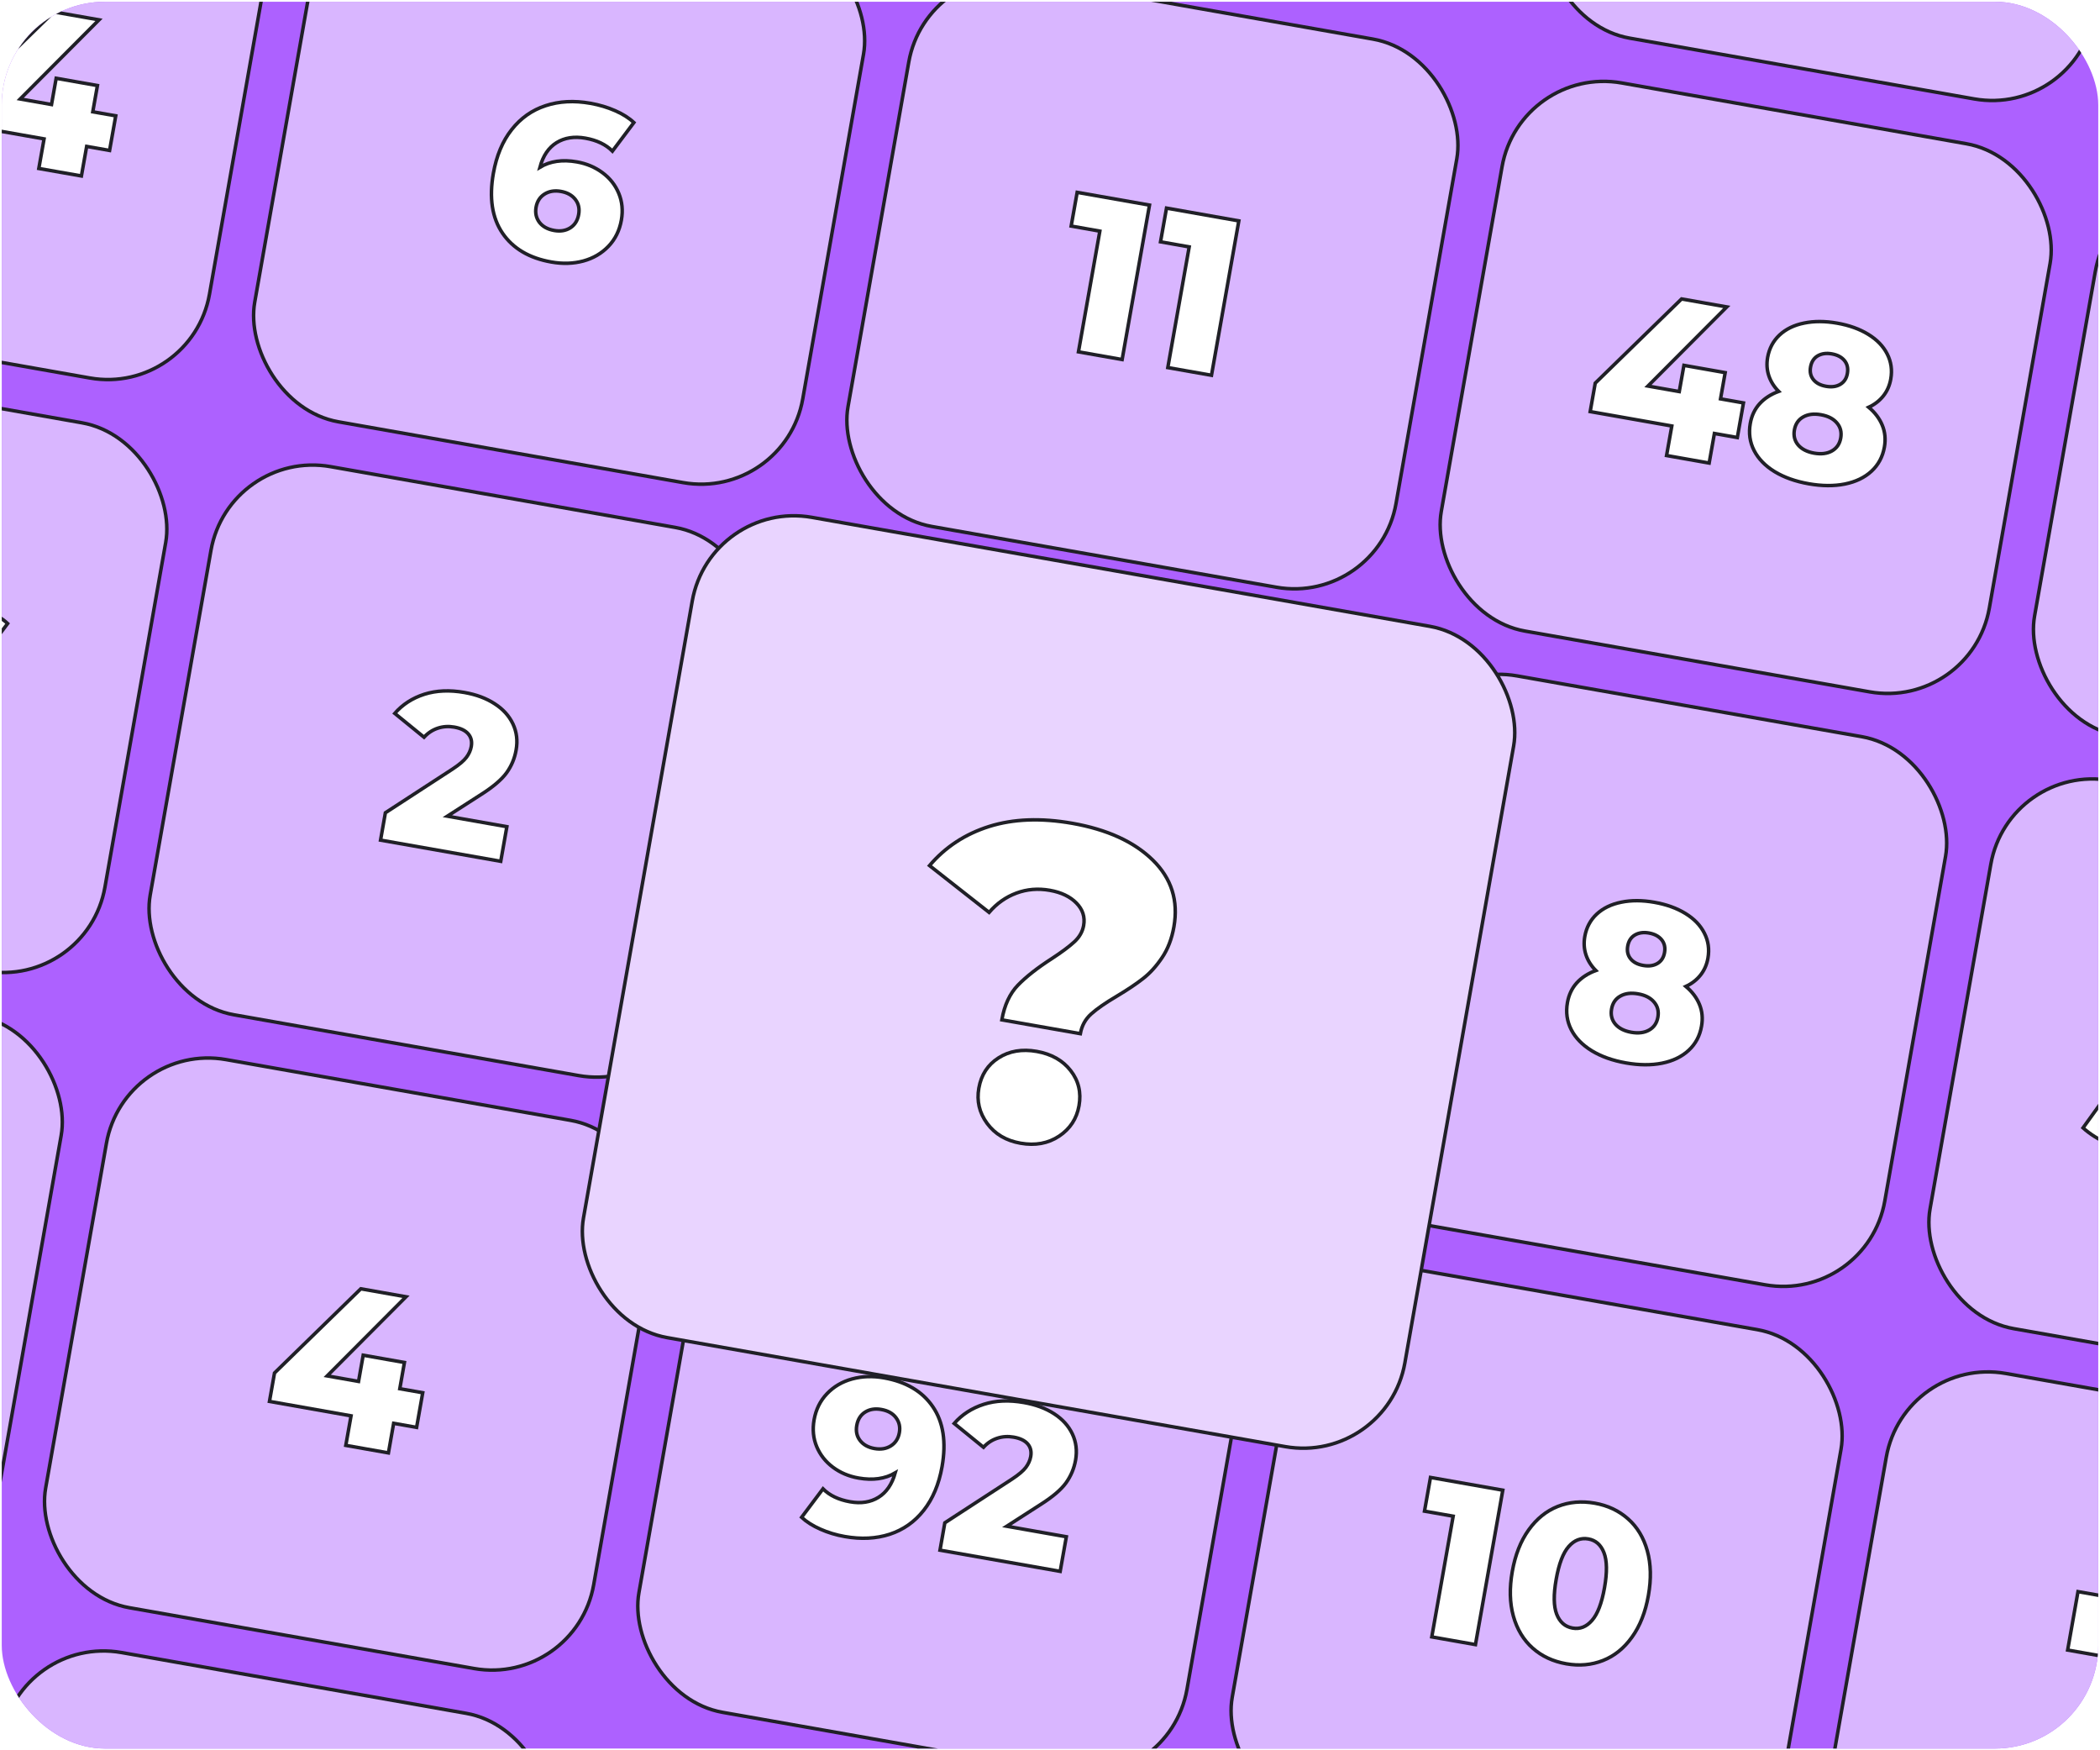 <svg width="600" height="500" viewBox="0 0 600 500" fill="none" xmlns="http://www.w3.org/2000/svg" xmlns:xlink="http://www.w3.org/1999/xlink">
	<desc>
			Created with Pixso.
	</desc>
	<defs>
		<filter id="filter_13_1812_dd" x="83.439" y="64.86" width="431.926" height="431.452" filterUnits="userSpaceOnUse" color-interpolation-filters="sRGB">
			<feFlood flood-opacity="0" result="BackgroundImageFix"/>
			<feColorMatrix in="SourceAlpha" type="matrix" values="0 0 0 0 0 0 0 0 0 0 0 0 0 0 0 0 0 0 127 0" result="hardAlpha"/>
			<feMorphology radius="-17.903" in="" result="BackgroundImageFix"/>
			<feOffset dx="0" dy="29.839"/>
			<feGaussianBlur stdDeviation="33.32"/>
			<feComposite in2="hardAlpha" operator="out" k2="-1" k3="1"/>
			<feColorMatrix type="matrix" values="0 0 0 0 0 0 0 0 0 0 0 0 0 0 0 0 0 0 0.3 0"/>
			<feBlend mode="normal" in2="BackgroundImageFix" result="effect_dropShadow_1"/>
			<feBlend mode="normal" in="SourceGraphic" in2="effect_dropShadow_1" result="shape"/>
		</filter>
		<clipPath id="clip13_1496">
			<rect id="Обложка карточки" rx="29.5" width="599" height="499" transform="translate(0.5 0.5)" fill="white" fill-opacity="0"/>
		</clipPath>
	</defs>
	<rect id="Обложка карточки" rx="29.5" width="599" height="499" transform="translate(0.5 0.5)" fill="#AD61FF" fill-opacity="1"/>
	<g clip-path="url(#clip13_1496)">
		<rect id="Frame 2043683072" rx="29.5" width="159" height="159" transform="translate(-44.378 -240.479) rotate(10)" fill="#D9B6FF" fill-opacity="1"/>
		<path id="44" d="M10.51 -135.34L17.06 -134.18L18.81 -144.08L12.26 -145.23L13.58 -152.72L1.8 -154.8L0.47 -147.31L-8.48 -148.89L14.04 -171.49L1.13 -173.77L-23.54 -149.72L-24.98 -141.59L-1.67 -137.48L-3.16 -129.04L9.01 -126.89L10.51 -135.34ZM54.62 -127.56L61.18 -126.4L62.93 -136.3L56.38 -137.45L57.7 -144.94L45.92 -147.02L44.59 -139.53L35.63 -141.11L58.16 -163.71L45.25 -165.99L20.58 -141.94L19.14 -133.82L42.45 -129.7L40.96 -121.26L53.13 -119.11L54.62 -127.56Z" fill="#FFFFFF" fill-opacity="1" fill-rule="evenodd"/>
		<path id="44" d="M17.06 -134.18L10.51 -135.34L9.01 -126.89L-3.16 -129.04L-1.67 -137.48L-24.98 -141.59L-23.54 -149.72L1.13 -173.77L14.04 -171.49L-8.48 -148.89L0.47 -147.31L1.8 -154.8L13.58 -152.72L12.26 -145.23L18.81 -144.08L17.06 -134.18ZM61.18 -126.4L54.62 -127.56L53.13 -119.11L40.96 -121.26L42.45 -129.7L19.14 -133.82L20.58 -141.94L45.25 -165.99L58.16 -163.71L35.63 -141.11L44.59 -139.53L45.92 -147.02L57.7 -144.94L56.38 -137.45L62.93 -136.3L61.18 -126.4Z" stroke="#202027" stroke-opacity="1" stroke-width="1"/>
		<rect id="Frame 2043683072" rx="29.5" width="159" height="159" transform="translate(-44.378 -240.479) rotate(10)" stroke="#202027" stroke-opacity="1" stroke-width="1"/>
		<rect id="Frame 2043683060" rx="29.5" width="159" height="159" transform="translate(125.131 -210.59) rotate(10)" fill="#D9B6FF" fill-opacity="1"/>
		<path id="6" d="M200.83 -120.85Q198.1 -122.54 194.69 -123.14Q189.12 -124.12 185.03 -122.11Q184.57 -121.88 184.13 -121.62Q185.32 -125.98 188.17 -128.15Q188.51 -128.41 188.88 -128.64Q189.42 -128.97 189.99 -129.23Q193.07 -130.63 197.11 -129.92Q202.03 -129.05 204.85 -126.22L210.97 -134.37Q208.85 -136.36 205.59 -137.78Q202.34 -139.21 198.55 -139.88Q191.55 -141.11 185.76 -139.2Q183.43 -138.44 181.4 -137.18Q178.39 -135.31 176.05 -132.36Q172.17 -127.43 170.83 -119.87Q169.05 -109.82 173.06 -103.37Q173.25 -103.06 173.45 -102.77Q174.37 -101.42 175.5 -100.28Q179.89 -95.86 187.4 -94.53Q192.26 -93.68 196.53 -94.83Q199.47 -95.63 201.76 -97.32Q202.79 -98.08 203.69 -99.02Q204.51 -99.86 205.15 -100.82Q206.83 -103.3 207.41 -106.54Q207.94 -109.57 207.27 -112.3Q207.03 -113.26 206.65 -114.18Q206.04 -115.64 205.14 -116.9Q203.86 -118.69 201.99 -120.06Q201.43 -120.48 200.83 -120.85ZM192.01 -103.88Q190.34 -103.17 188.22 -103.54Q185.71 -103.98 184.33 -105.47Q184.14 -105.66 183.98 -105.88Q183.46 -106.57 183.19 -107.36Q182.76 -108.65 183.03 -110.19Q183.31 -111.79 184.22 -112.87Q184.73 -113.49 185.44 -113.93Q185.85 -114.19 186.29 -114.38Q187.98 -115.09 190.13 -114.71Q192.41 -114.31 193.76 -112.97Q194.01 -112.72 194.23 -112.43Q194.7 -111.83 194.97 -111.15Q195.49 -109.79 195.2 -108.1Q194.88 -106.3 193.84 -105.16Q193.38 -104.66 192.79 -104.29Q192.41 -104.05 192.01 -103.88Z" fill="#FFFFFF" fill-opacity="1" fill-rule="evenodd"/>
		<path id="6" d="M194.69 -123.14Q198.84 -122.41 201.99 -120.06Q205.17 -117.72 206.65 -114.18Q208.13 -110.63 207.41 -106.54Q206.61 -102.06 203.69 -99.02Q200.79 -95.99 196.53 -94.83Q192.26 -93.68 187.4 -94.53Q177.95 -96.2 173.45 -102.77Q168.96 -109.35 170.83 -119.87Q172.17 -127.43 176.05 -132.36Q179.96 -137.3 185.76 -139.2Q191.55 -141.11 198.55 -139.88Q202.34 -139.21 205.59 -137.78Q208.85 -136.36 210.97 -134.37L204.85 -126.22Q202.03 -129.05 197.11 -129.92Q192.32 -130.76 188.88 -128.64Q185.46 -126.51 184.13 -121.62Q188.5 -124.23 194.69 -123.14ZM188.22 -103.54Q190.86 -103.08 192.79 -104.29Q194.74 -105.52 195.2 -108.1Q195.64 -110.63 194.23 -112.43Q192.84 -114.23 190.13 -114.71Q187.42 -115.19 185.44 -113.93Q183.47 -112.69 183.03 -110.19Q182.59 -107.72 183.98 -105.88Q185.38 -104.04 188.22 -103.54Z" stroke="#202027" stroke-opacity="1" stroke-width="1"/>
		<rect id="Frame 2043683060" rx="29.5" width="159" height="159" transform="translate(125.131 -210.59) rotate(10)" stroke="#202027" stroke-opacity="1" stroke-width="1"/>
		<rect id="Frame 2043683061" rx="29.5" width="159" height="159" transform="translate(294.64 -180.7) rotate(10)" fill="#D9B6FF" fill-opacity="1"/>
		<path id="11" d="M350.48 -66.68L358.29 -110.79L337.63 -114.44L335.92 -104.8L344.11 -103.36L338 -68.88L350.48 -66.68ZM376.01 -62.18L383.82 -106.29L363.15 -109.93L361.45 -100.3L369.63 -98.86L363.53 -64.38L376.01 -62.18Z" fill="#FFFFFF" fill-opacity="1" fill-rule="evenodd"/>
		<path id="11" d="M358.29 -110.79L350.48 -66.68L338 -68.88L344.11 -103.36L335.92 -104.8L337.63 -114.44L358.29 -110.79ZM383.82 -106.29L376.01 -62.18L363.53 -64.38L369.63 -98.86L361.45 -100.3L363.15 -109.93L383.82 -106.29Z" stroke="#202027" stroke-opacity="1" stroke-width="1"/>
		<rect id="Frame 2043683061" rx="29.5" width="159" height="159" transform="translate(294.64 -180.7) rotate(10)" stroke="#202027" stroke-opacity="1" stroke-width="1"/>
		<rect id="Frame 2043683123" rx="29.5" width="159" height="159" transform="translate(464.148 -150.812) rotate(10)" fill="#D9B6FF" fill-opacity="1"/>
		<path id="48" d="M567.67 -47.88Q566.49 -50.76 563.79 -53.04Q565.89 -54.02 567.37 -55.59Q567.68 -55.92 567.96 -56.27Q568.33 -56.74 568.64 -57.23Q569.71 -58.95 570.09 -61.1Q570.51 -63.47 570.02 -65.64Q569.72 -66.99 569.07 -68.26Q569.05 -68.3 569.03 -68.35Q567.34 -71.62 563.67 -73.86Q559.95 -76.15 554.78 -77.07Q549.61 -77.98 545.33 -77.1Q541.11 -76.25 538.39 -73.76Q538.35 -73.72 538.31 -73.69Q537.29 -72.73 536.55 -71.59Q535.34 -69.7 534.91 -67.31Q534.53 -65.16 534.94 -63.17Q535.06 -62.6 535.25 -62.04Q535.39 -61.61 535.57 -61.2Q536.42 -59.22 538.06 -57.58Q534.73 -56.36 532.63 -54.06Q532.17 -53.56 531.78 -53Q530.41 -51.03 529.95 -48.43Q529.48 -45.8 530.04 -43.41Q530.36 -42 531.04 -40.68Q532.88 -37.12 536.92 -34.65Q540.97 -32.19 546.65 -31.19Q552.33 -30.19 556.97 -31.11Q561.63 -32.05 564.57 -34.77Q565.68 -35.8 566.48 -37.03Q567.8 -39.07 568.26 -41.67Q568.72 -44.23 568.12 -46.52Q567.94 -47.22 567.67 -47.88ZM519.69 -45.55L526.25 -44.4L528 -54.29L521.45 -55.45L522.77 -62.94L510.99 -65.02L509.66 -57.53L500.7 -59.11L523.23 -81.71L510.32 -83.99L485.65 -59.94L484.21 -51.81L507.52 -47.7L506.03 -39.25L518.2 -37.11L519.69 -45.55ZM549.61 -67.94Q551.16 -68.66 553.22 -68.3Q555.49 -67.9 556.71 -66.55Q556.78 -66.47 556.85 -66.39Q557.22 -65.95 557.44 -65.44Q557.97 -64.25 557.69 -62.7Q557.44 -61.28 556.62 -60.37Q556.21 -59.91 555.65 -59.59Q555.56 -59.53 555.46 -59.48Q553.85 -58.63 551.58 -59.03Q549.3 -59.44 548.11 -60.8Q548.04 -60.87 547.99 -60.94Q547.61 -61.4 547.39 -61.93Q546.91 -63.09 547.17 -64.56Q547.44 -66.11 548.35 -67.05Q548.73 -67.44 549.22 -67.73Q549.41 -67.84 549.61 -67.94ZM553.28 -40.57Q551.23 -39.41 548.2 -39.94Q545.17 -40.48 543.63 -42.27Q543.03 -42.99 542.74 -43.81Q542.29 -45.07 542.56 -46.59Q542.83 -48.14 543.71 -49.18Q544.26 -49.83 545.05 -50.27Q545.06 -50.27 545.06 -50.28Q547.12 -51.44 550.15 -50.91Q553.17 -50.38 554.69 -48.57L554.7 -48.57Q555.3 -47.87 555.6 -47.05Q556.06 -45.79 555.79 -44.25Q555.52 -42.76 554.68 -41.74Q554.11 -41.04 553.28 -40.57Z" fill="#FFFFFF" fill-opacity="1" fill-rule="evenodd"/>
		<path id="48" d="M526.25 -44.4L519.69 -45.55L518.2 -37.11L506.03 -39.25L507.52 -47.7L484.21 -51.81L485.65 -59.94L510.32 -83.99L523.23 -81.71L500.7 -59.11L509.66 -57.53L510.99 -65.02L522.77 -62.94L521.45 -55.45L528 -54.29L526.25 -44.4ZM563.79 -53.04Q566.49 -50.76 567.67 -47.88Q568.86 -45.01 568.26 -41.67Q567.53 -37.5 564.57 -34.77Q561.63 -32.05 556.97 -31.11Q552.33 -30.19 546.65 -31.19Q540.97 -32.19 536.92 -34.65Q532.88 -37.12 531.04 -40.68Q529.21 -44.26 529.95 -48.43Q530.54 -51.77 532.63 -54.06Q534.73 -56.36 538.06 -57.58Q536.08 -59.56 535.25 -62.04Q534.42 -64.54 534.91 -67.31Q535.59 -71.15 538.31 -73.69Q541.05 -76.23 545.33 -77.1Q549.61 -77.98 554.78 -77.07Q559.95 -76.15 563.67 -73.86Q567.39 -71.59 569.07 -68.26Q570.77 -64.95 570.09 -61.1Q569.6 -58.33 567.96 -56.27Q566.33 -54.23 563.79 -53.04ZM553.22 -68.3Q550.9 -68.71 549.22 -67.73Q547.56 -66.76 547.17 -64.56Q546.79 -62.42 547.99 -60.94Q549.18 -59.46 551.58 -59.03Q553.98 -58.61 555.65 -59.59Q557.31 -60.56 557.69 -62.7Q558.08 -64.9 556.85 -66.39Q555.62 -67.87 553.22 -68.3ZM548.2 -39.94Q551.23 -39.41 553.28 -40.57Q555.34 -41.74 555.79 -44.25Q556.24 -46.77 554.7 -48.57Q553.18 -50.38 550.15 -50.91Q547.11 -51.45 545.05 -50.27Q543 -49.11 542.56 -46.59Q542.11 -44.08 543.63 -42.27Q545.17 -40.48 548.2 -39.94Z" stroke="#202027" stroke-opacity="1" stroke-width="1"/>
		<rect id="Frame 2043683123" rx="29.5" width="159" height="159" transform="translate(464.148 -150.812) rotate(10)" stroke="#202027" stroke-opacity="1" stroke-width="1"/>
		<rect id="Frame 2043683063" rx="29.5" width="159" height="159" transform="translate(633.657 -120.923) rotate(10)" fill="#D9B6FF" fill-opacity="1"/>
		<path id="48" d="M737.18 -18Q736 -20.87 733.3 -23.15Q735.4 -24.14 736.88 -25.7Q737.19 -26.03 737.47 -26.38Q737.84 -26.85 738.15 -27.34Q739.22 -29.07 739.6 -31.21Q740.02 -33.58 739.53 -35.75Q739.23 -37.1 738.58 -38.37Q738.56 -38.42 738.54 -38.46Q736.85 -41.73 733.18 -43.98Q729.46 -46.27 724.29 -47.18Q719.12 -48.09 714.83 -47.21Q710.62 -46.36 707.9 -43.87Q707.86 -43.83 707.82 -43.8Q706.8 -42.84 706.06 -41.7Q704.85 -39.82 704.42 -37.42Q704.04 -35.27 704.45 -33.28Q704.57 -32.71 704.76 -32.15Q704.9 -31.73 705.08 -31.31Q705.93 -29.33 707.57 -27.69Q704.24 -26.47 702.14 -24.17Q701.68 -23.67 701.29 -23.11Q699.92 -21.14 699.46 -18.54Q698.99 -15.91 699.55 -13.52Q699.87 -12.12 700.55 -10.79Q702.39 -7.23 706.43 -4.76Q710.48 -2.3 716.16 -1.3Q721.84 -0.3 726.48 -1.22Q731.13 -2.16 734.08 -4.88Q735.19 -5.91 735.99 -7.14Q737.31 -9.18 737.77 -11.78Q738.23 -14.35 737.63 -16.64Q737.45 -17.33 737.18 -18ZM689.2 -15.67L695.76 -14.51L697.51 -24.4L690.96 -25.56L692.28 -33.05L680.5 -35.13L679.17 -27.64L670.21 -29.22L692.74 -51.82L679.83 -54.1L655.16 -30.05L653.72 -21.92L677.03 -17.81L675.54 -9.37L687.71 -7.22L689.2 -15.67ZM719.12 -38.05Q720.67 -38.77 722.73 -38.41Q725 -38.01 726.22 -36.66Q726.29 -36.58 726.36 -36.5Q726.73 -36.06 726.95 -35.55Q727.48 -34.36 727.2 -32.81Q726.95 -31.39 726.13 -30.48Q725.71 -30.02 725.16 -29.7Q725.06 -29.64 724.97 -29.59Q723.36 -28.75 721.09 -29.15Q718.81 -29.55 717.61 -30.91Q717.55 -30.98 717.49 -31.05Q717.12 -31.51 716.9 -32.04Q716.42 -33.2 716.68 -34.67Q716.95 -36.22 717.86 -37.16Q718.24 -37.56 718.73 -37.84Q718.92 -37.95 719.12 -38.05ZM722.79 -10.68Q720.74 -9.52 717.71 -10.05Q714.68 -10.59 713.14 -12.38Q712.54 -13.1 712.24 -13.92Q711.8 -15.18 712.06 -16.7Q712.34 -18.25 713.22 -19.29Q713.77 -19.94 714.56 -20.38Q714.56 -20.39 714.57 -20.39Q716.63 -21.55 719.65 -21.02Q722.68 -20.49 724.2 -18.68L724.21 -18.68Q724.81 -17.98 725.11 -17.17Q725.57 -15.9 725.3 -14.36Q725.03 -12.87 724.19 -11.85Q723.62 -11.15 722.79 -10.68Z" fill="#FFFFFF" fill-opacity="1" fill-rule="evenodd"/>
		<path id="48" d="M695.76 -14.51L689.2 -15.67L687.71 -7.22L675.54 -9.37L677.03 -17.81L653.72 -21.92L655.16 -30.05L679.83 -54.1L692.74 -51.82L670.21 -29.22L679.17 -27.64L680.5 -35.13L692.28 -33.05L690.96 -25.56L697.51 -24.4L695.76 -14.51ZM733.3 -23.15Q736 -20.87 737.18 -18Q738.36 -15.12 737.77 -11.78Q737.03 -7.61 734.08 -4.88Q731.13 -2.16 726.48 -1.22Q721.84 -0.3 716.16 -1.3Q710.48 -2.3 706.43 -4.76Q702.39 -7.23 700.55 -10.79Q698.72 -14.37 699.46 -18.54Q700.05 -21.88 702.14 -24.17Q704.24 -26.47 707.57 -27.69Q705.59 -29.67 704.76 -32.15Q703.93 -34.65 704.42 -37.42Q705.1 -41.26 707.82 -43.8Q710.56 -46.35 714.83 -47.21Q719.12 -48.09 724.29 -47.18Q729.46 -46.27 733.18 -43.98Q736.9 -41.7 738.58 -38.37Q740.28 -35.06 739.6 -31.21Q739.11 -28.44 737.47 -26.38Q735.84 -24.34 733.3 -23.15ZM722.73 -38.41Q720.41 -38.82 718.73 -37.84Q717.07 -36.87 716.68 -34.67Q716.3 -32.53 717.49 -31.05Q718.69 -29.57 721.09 -29.15Q723.49 -28.72 725.16 -29.7Q726.82 -30.67 727.2 -32.81Q727.59 -35.01 726.36 -36.5Q725.13 -37.98 722.73 -38.41ZM717.71 -10.05Q720.74 -9.52 722.79 -10.68Q724.85 -11.85 725.3 -14.36Q725.74 -16.89 724.21 -18.68Q722.69 -20.49 719.65 -21.02Q716.62 -21.56 714.56 -20.38Q712.51 -19.22 712.06 -16.7Q711.62 -14.19 713.14 -12.38Q714.68 -10.59 717.71 -10.05Z" stroke="#202027" stroke-opacity="1" stroke-width="1"/>
		<rect id="Frame 2043683063" rx="29.5" width="159" height="159" transform="translate(633.657 -120.923) rotate(10)" stroke="#202027" stroke-opacity="1" stroke-width="1"/>
		<rect id="Frame 2043683124" rx="29.5" width="159" height="159" transform="translate(-74.246 -71.092) rotate(10)" fill="#D9B6FF" fill-opacity="1"/>
		<path id="44" d="M-19.36 34.05L-12.81 35.2L-11.05 25.31L-17.61 24.16L-16.28 16.66L-28.07 14.58L-29.4 22.08L-38.35 20.5L-15.83 -2.11L-28.74 -4.38L-53.41 19.67L-54.85 27.79L-31.53 31.9L-33.03 40.35L-20.86 42.5L-19.36 34.05ZM24.76 41.83L31.31 42.98L33.07 33.09L26.51 31.94L27.84 24.44L16.05 22.36L14.72 29.86L5.77 28.28L28.29 5.67L15.38 3.4L-9.29 27.45L-10.73 35.57L12.59 39.68L11.09 48.13L23.26 50.27L24.76 41.83Z" fill="#FFFFFF" fill-opacity="1" fill-rule="evenodd"/>
		<path id="44" d="M-12.81 35.2L-19.36 34.05L-20.86 42.5L-33.03 40.35L-31.53 31.9L-54.85 27.79L-53.41 19.67L-28.74 -4.38L-15.83 -2.11L-38.35 20.5L-29.4 22.08L-28.07 14.58L-16.28 16.66L-17.61 24.16L-11.05 25.31L-12.81 35.2ZM31.31 42.98L24.76 41.83L23.26 50.27L11.09 48.13L12.59 39.68L-10.73 35.57L-9.29 27.45L15.38 3.4L28.29 5.67L5.77 28.28L14.72 29.86L16.05 22.36L27.84 24.44L26.51 31.94L33.07 33.09L31.31 42.98Z" stroke="#202027" stroke-opacity="1" stroke-width="1"/>
		<rect id="Frame 2043683124" rx="29.5" width="159" height="159" transform="translate(-74.246 -71.092) rotate(10)" stroke="#202027" stroke-opacity="1" stroke-width="1"/>
		<rect id="Frame 2043683125" rx="29.5" width="159" height="159" transform="translate(95.264 -41.203) rotate(10)" fill="#D9B6FF" fill-opacity="1"/>
		<path id="6" d="M170.97 48.54Q168.23 46.85 164.82 46.25Q159.25 45.27 155.16 47.28Q154.7 47.5 154.27 47.77Q155.45 43.4 158.3 41.24Q158.65 40.98 159.02 40.75Q159.55 40.42 160.13 40.16Q163.2 38.76 167.24 39.47Q172.16 40.34 174.98 43.17L181.11 35.01Q178.98 33.02 175.73 31.61Q172.47 30.18 168.69 29.51Q161.69 28.27 155.89 30.19Q153.56 30.95 151.53 32.21Q148.52 34.07 146.19 37.03Q142.3 41.96 140.96 49.51Q139.18 59.56 143.19 66.02Q143.38 66.32 143.58 66.62Q144.5 67.97 145.64 69.11Q150.02 73.53 157.53 74.85Q162.39 75.71 166.66 74.56Q169.6 73.76 171.89 72.07Q172.92 71.31 173.83 70.37Q174.64 69.52 175.28 68.57Q176.97 66.08 177.54 62.85Q178.08 59.82 177.4 57.08Q177.17 56.13 176.78 55.21Q176.17 53.75 175.27 52.49Q173.99 50.7 172.13 49.33Q171.56 48.91 170.97 48.54ZM162.14 65.51Q160.47 66.22 158.35 65.84Q155.85 65.4 154.46 63.92Q154.28 63.72 154.11 63.51Q153.59 62.81 153.33 62.03Q152.89 60.74 153.16 59.2Q153.45 57.6 154.35 56.51Q154.86 55.9 155.57 55.45Q155.98 55.19 156.42 55.01Q158.11 54.3 160.26 54.68Q162.54 55.08 163.89 56.42Q164.14 56.67 164.37 56.96Q164.84 57.56 165.1 58.24Q165.63 59.6 165.33 61.28Q165.01 63.08 163.97 64.23Q163.51 64.72 162.92 65.1Q162.54 65.33 162.14 65.51Z" fill="#FFFFFF" fill-opacity="1" fill-rule="evenodd"/>
		<path id="6" d="M164.82 46.25Q168.97 46.98 172.13 49.33Q175.3 51.67 176.78 55.21Q178.26 58.76 177.54 62.85Q176.75 67.33 173.83 70.37Q170.93 73.39 166.66 74.56Q162.39 75.71 157.53 74.85Q148.08 73.19 143.58 66.62Q139.1 60.04 140.96 49.51Q142.3 41.96 146.19 37.03Q150.09 32.08 155.89 30.19Q161.69 28.27 168.69 29.51Q172.47 30.18 175.73 31.61Q178.98 33.02 181.11 35.01L174.98 43.17Q172.16 40.34 167.24 39.47Q162.45 38.63 159.02 40.75Q155.59 42.88 154.27 47.77Q158.63 45.16 164.82 46.25ZM158.35 65.84Q160.99 66.31 162.92 65.1Q164.87 63.87 165.33 61.28Q165.78 58.76 164.37 56.96Q162.97 55.16 160.26 54.68Q157.55 54.2 155.57 55.45Q153.61 56.69 153.16 59.2Q152.73 61.66 154.11 63.51Q155.52 65.34 158.35 65.84Z" stroke="#202027" stroke-opacity="1" stroke-width="1"/>
		<rect id="Frame 2043683125" rx="29.5" width="159" height="159" transform="translate(95.264 -41.203) rotate(10)" stroke="#202027" stroke-opacity="1" stroke-width="1"/>
		<rect id="Frame 2043683126" rx="29.5" width="159" height="159" transform="translate(264.772 -11.314) rotate(10)" fill="#D9B6FF" fill-opacity="1"/>
		<path id="11" d="M320.61 102.71L328.43 58.59L307.76 54.95L306.05 64.58L314.24 66.03L308.13 100.51L320.61 102.71ZM346.14 107.21L353.95 63.1L333.29 59.45L331.58 69.08L339.77 70.53L333.66 105.01L346.14 107.21Z" fill="#FFFFFF" fill-opacity="1" fill-rule="evenodd"/>
		<path id="11" d="M328.43 58.59L320.61 102.71L308.13 100.51L314.24 66.03L306.05 64.58L307.76 54.95L328.43 58.59ZM353.95 63.1L346.14 107.21L333.66 105.01L339.77 70.53L331.58 69.08L333.29 59.45L353.95 63.1Z" stroke="#202027" stroke-opacity="1" stroke-width="1"/>
		<rect id="Frame 2043683126" rx="29.5" width="159" height="159" transform="translate(264.772 -11.314) rotate(10)" stroke="#202027" stroke-opacity="1" stroke-width="1"/>
		<rect id="Frame 2043683127" rx="29.5" width="159" height="159" transform="translate(434.281 18.575) rotate(10)" fill="#D9B6FF" fill-opacity="1"/>
		<path id="48" d="M537.8 121.5Q536.63 118.63 533.92 116.34Q536.03 115.36 537.51 113.79Q537.81 113.47 538.09 113.11Q538.46 112.65 538.77 112.15Q539.84 110.43 540.22 108.28Q540.64 105.91 540.16 103.75Q539.86 102.4 539.2 101.12Q539.18 101.08 539.16 101.04Q537.48 97.77 533.8 95.52Q530.08 93.23 524.91 92.32Q519.74 91.41 515.46 92.29Q511.24 93.14 508.52 95.63Q508.48 95.66 508.44 95.7Q507.42 96.65 506.69 97.79Q505.47 99.68 505.04 102.08Q504.66 104.23 505.08 106.21Q505.2 106.79 505.38 107.35Q505.52 107.77 505.7 108.19Q506.55 110.17 508.19 111.81Q504.87 113.03 502.76 115.32Q502.3 115.83 501.91 116.39Q500.54 118.36 500.08 120.96Q499.62 123.59 500.17 125.98Q500.49 127.38 501.17 128.7Q503.01 132.27 507.05 134.74Q511.11 137.2 516.78 138.2Q522.46 139.2 527.1 138.27Q531.76 137.33 534.7 134.62Q535.81 133.59 536.61 132.36Q537.94 130.32 538.4 127.72Q538.85 125.15 538.26 122.86Q538.08 122.17 537.8 121.5ZM489.83 123.83L496.38 124.99L498.13 115.1L491.58 113.94L492.91 106.45L481.12 104.37L479.79 111.86L470.84 110.28L493.36 87.68L480.45 85.4L455.78 109.45L454.34 117.58L477.66 121.69L476.16 130.13L488.33 132.28L489.83 123.83ZM519.74 101.45Q521.3 100.73 523.36 101.09Q525.62 101.49 526.84 102.84Q526.92 102.92 526.99 103Q527.35 103.44 527.57 103.94Q528.1 105.14 527.82 106.69Q527.57 108.11 526.75 109.02Q526.34 109.47 525.78 109.8Q525.69 109.85 525.59 109.91Q523.98 110.75 521.72 110.35Q519.43 109.95 518.24 108.59Q518.18 108.52 518.12 108.45Q517.74 107.99 517.52 107.46Q517.04 106.3 517.3 104.83Q517.57 103.28 518.48 102.34Q518.86 101.94 519.35 101.65Q519.54 101.54 519.74 101.45ZM523.41 128.82Q521.37 129.98 518.33 129.45Q515.3 128.91 513.76 127.12Q513.16 126.4 512.87 125.58Q512.42 124.32 512.69 122.8Q512.96 121.25 513.85 120.21Q514.4 119.56 515.18 119.12Q515.19 119.11 515.19 119.11Q517.26 117.94 520.28 118.48Q523.31 119.01 524.83 120.82L524.83 120.82Q525.43 121.52 525.73 122.33Q526.19 123.6 525.92 125.14Q525.66 126.63 524.82 127.65Q524.25 128.34 523.41 128.82Z" fill="#FFFFFF" fill-opacity="1" fill-rule="evenodd"/>
		<path id="48" d="M496.38 124.99L489.83 123.83L488.33 132.28L476.16 130.13L477.66 121.69L454.34 117.58L455.78 109.45L480.45 85.4L493.36 87.68L470.84 110.28L479.79 111.86L481.12 104.37L492.91 106.45L491.58 113.94L498.13 115.1L496.38 124.99ZM533.92 116.34Q536.63 118.63 537.8 121.5Q538.99 124.38 538.4 127.72Q537.66 131.89 534.7 134.62Q531.76 137.33 527.1 138.27Q522.46 139.2 516.78 138.2Q511.11 137.2 507.05 134.74Q503.01 132.27 501.17 128.7Q499.34 125.13 500.08 120.96Q500.67 117.62 502.76 115.32Q504.87 113.03 508.19 111.81Q506.21 109.82 505.38 107.35Q504.55 104.85 505.04 102.08Q505.73 98.24 508.44 95.7Q511.18 93.15 515.46 92.29Q519.74 91.41 524.91 92.32Q530.08 93.23 533.8 95.52Q537.52 97.8 539.2 101.12Q540.9 104.44 540.22 108.28Q539.73 111.05 538.09 113.11Q536.46 115.16 533.92 116.34ZM523.36 101.09Q521.03 100.68 519.35 101.65Q517.69 102.63 517.3 104.83Q516.92 106.97 518.12 108.45Q519.32 109.93 521.72 110.35Q524.12 110.78 525.78 109.8Q527.45 108.82 527.82 106.69Q528.21 104.49 526.99 103Q525.76 101.51 523.36 101.09ZM518.33 129.45Q521.37 129.98 523.41 128.82Q525.48 127.64 525.92 125.14Q526.37 122.61 524.83 120.82Q523.31 119.01 520.28 118.48Q517.25 117.94 515.18 119.12Q513.14 120.28 512.69 122.8Q512.24 125.31 513.76 127.12Q515.3 128.91 518.33 129.45Z" stroke="#202027" stroke-opacity="1" stroke-width="1"/>
		<rect id="Frame 2043683127" rx="29.5" width="159" height="159" transform="translate(434.281 18.575) rotate(10)" stroke="#202027" stroke-opacity="1" stroke-width="1"/>
		<rect id="Frame 2043683128" rx="29.5" width="159" height="159" transform="translate(603.79 48.464) rotate(10)" fill="#D9B6FF" fill-opacity="1"/>
		<path id="48" d="M707.31 151.39Q706.14 148.52 703.43 146.23Q705.53 145.25 707.01 143.68Q707.32 143.36 707.6 143Q707.97 142.54 708.28 142.04Q709.35 140.32 709.73 138.17Q710.15 135.8 709.67 133.63Q709.36 132.28 708.71 131.01Q708.69 130.97 708.67 130.93Q706.99 127.66 703.31 125.41Q699.59 123.12 694.42 122.21Q689.25 121.3 684.97 122.18Q680.75 123.03 678.03 125.52Q677.99 125.55 677.95 125.59Q676.93 126.54 676.2 127.68Q674.98 129.57 674.55 131.97Q674.17 134.12 674.59 136.1Q674.7 136.67 674.89 137.23Q675.03 137.66 675.21 138.07Q676.06 140.06 677.7 141.7Q674.38 142.92 672.27 145.21Q671.81 145.72 671.42 146.28Q670.05 148.25 669.59 150.85Q669.13 153.48 669.68 155.87Q670 157.27 670.68 158.59Q672.52 162.16 676.56 164.63Q680.61 167.09 686.29 168.09Q691.97 169.09 696.61 168.16Q701.27 167.22 704.21 164.51Q705.32 163.48 706.12 162.24Q707.45 160.2 707.91 157.61Q708.36 155.04 707.76 152.75Q707.58 152.06 707.31 151.39ZM659.34 153.72L665.89 154.88L667.64 144.98L661.09 143.83L662.42 136.34L650.63 134.26L649.3 141.75L640.35 140.17L662.87 117.57L649.96 115.29L625.29 139.34L623.85 147.46L647.16 151.58L645.67 160.02L657.84 162.17L659.34 153.72ZM689.25 131.34Q690.81 130.62 692.87 130.98Q695.13 131.38 696.35 132.73Q696.43 132.81 696.49 132.89Q696.86 133.33 697.08 133.83Q697.61 135.03 697.33 136.57Q697.08 138 696.26 138.91Q695.85 139.36 695.29 139.69Q695.2 139.74 695.1 139.79Q693.49 140.64 691.23 140.24Q688.94 139.84 687.75 138.48Q687.69 138.41 687.63 138.34Q687.25 137.87 687.03 137.35Q686.55 136.19 686.81 134.72Q687.08 133.17 687.99 132.23Q688.37 131.83 688.86 131.54Q689.05 131.43 689.25 131.34ZM692.92 158.71Q690.87 159.87 687.84 159.34Q684.81 158.8 683.27 157.01Q682.67 156.29 682.38 155.47Q681.93 154.21 682.2 152.69Q682.47 151.13 683.36 150.1Q683.91 149.45 684.69 149Q684.7 149 684.7 149Q686.76 147.83 689.79 148.37Q692.82 148.9 694.34 150.7L694.34 150.71Q694.94 151.41 695.24 152.22Q695.7 153.49 695.43 155.02Q695.17 156.52 694.32 157.54Q693.76 158.23 692.92 158.71Z" fill="#FFFFFF" fill-opacity="1" fill-rule="evenodd"/>
		<path id="48" d="M665.89 154.88L659.34 153.72L657.84 162.17L645.67 160.02L647.16 151.58L623.85 147.46L625.29 139.34L649.96 115.29L662.87 117.57L640.35 140.17L649.3 141.75L650.63 134.26L662.42 136.34L661.09 143.83L667.64 144.98L665.89 154.88ZM703.43 146.23Q706.14 148.52 707.31 151.39Q708.5 154.27 707.91 157.61Q707.17 161.77 704.21 164.51Q701.27 167.22 696.61 168.16Q691.97 169.09 686.29 168.09Q680.61 167.09 676.56 164.63Q672.52 162.16 670.68 158.59Q668.85 155.02 669.59 150.85Q670.18 147.51 672.27 145.21Q674.38 142.92 677.7 141.7Q675.72 139.71 674.89 137.23Q674.06 134.74 674.55 131.97Q675.23 128.12 677.95 125.59Q680.69 123.04 684.97 122.18Q689.25 121.3 694.42 122.21Q699.59 123.12 703.31 125.41Q707.03 127.69 708.71 131.01Q710.41 134.33 709.73 138.17Q709.24 140.94 707.6 143Q705.97 145.05 703.43 146.23ZM692.87 130.98Q690.54 130.57 688.86 131.54Q687.2 132.52 686.81 134.72Q686.43 136.86 687.63 138.34Q688.83 139.82 691.23 140.24Q693.63 140.67 695.29 139.69Q696.95 138.71 697.33 136.57Q697.72 134.37 696.49 132.89Q695.27 131.4 692.87 130.98ZM687.84 159.34Q690.87 159.87 692.92 158.71Q694.99 157.53 695.43 155.02Q695.88 152.5 694.34 150.71Q692.82 148.9 689.79 148.37Q686.76 147.83 684.69 149Q682.64 150.17 682.2 152.69Q681.75 155.2 683.27 157.01Q684.81 158.8 687.84 159.34Z" stroke="#202027" stroke-opacity="1" stroke-width="1"/>
		<rect id="Frame 2043683128" rx="29.5" width="159" height="159" transform="translate(603.79 48.464) rotate(10)" stroke="#202027" stroke-opacity="1" stroke-width="1"/>
		<rect id="Frame 2043683073" rx="29.5" width="159" height="159" transform="translate(-104.113 98.295) rotate(10)" fill="#D9B6FF" fill-opacity="1"/>
		<path id="66" d="M-48.86 184.43Q-51.6 182.74 -55.01 182.14Q-60.58 181.16 -64.67 183.17Q-65.13 183.4 -65.56 183.66Q-64.38 179.29 -61.53 177.13Q-61.18 176.87 -60.81 176.64Q-60.28 176.31 -59.7 176.05Q-56.63 174.65 -52.59 175.36Q-47.67 176.23 -44.85 179.06L-38.72 170.91Q-40.85 168.91 -44.1 167.5Q-47.36 166.07 -51.14 165.4Q-58.14 164.17 -63.94 166.08Q-66.27 166.84 -68.3 168.1Q-71.31 169.96 -73.64 172.92Q-77.53 177.85 -78.87 185.41Q-80.65 195.45 -76.64 201.91Q-76.45 202.21 -76.25 202.51Q-75.33 203.86 -74.19 205Q-69.81 209.42 -62.3 210.75Q-57.44 211.6 -53.17 210.45Q-50.23 209.65 -47.94 207.96Q-46.9 207.2 -46 206.26Q-45.19 205.41 -44.55 204.46Q-42.86 201.98 -42.29 198.74Q-41.75 195.71 -42.43 192.97Q-42.66 192.02 -43.05 191.1Q-43.66 189.64 -44.56 188.38Q-45.84 186.59 -47.7 185.22Q-48.27 184.8 -48.86 184.43ZM-7.96 191.65Q-10.69 189.95 -14.11 189.35Q-19.67 188.37 -23.76 190.38Q-24.22 190.61 -24.66 190.87Q-23.47 186.51 -20.62 184.35Q-20.28 184.08 -19.91 183.85Q-19.37 183.52 -18.8 183.26Q-15.72 181.86 -11.68 182.58Q-6.76 183.44 -3.95 186.27L2.18 178.12Q0.06 176.13 -3.2 174.71Q-6.45 173.28 -10.24 172.61Q-17.24 171.38 -23.04 173.29Q-25.37 174.05 -27.39 175.31Q-30.4 177.18 -32.74 180.13Q-36.63 185.06 -37.96 192.62Q-39.74 202.67 -35.74 209.12Q-35.55 209.43 -35.34 209.72Q-34.42 211.07 -33.29 212.21Q-28.9 216.63 -21.39 217.96Q-16.53 218.82 -12.27 217.66Q-9.33 216.86 -7.04 215.17Q-6 214.41 -5.1 213.47Q-4.29 212.63 -3.64 211.67Q-1.96 209.19 -1.39 205.95Q-0.85 202.92 -1.52 200.19Q-1.76 199.23 -2.14 198.32Q-2.75 196.85 -3.65 195.59Q-4.93 193.81 -6.8 192.43Q-7.36 192.01 -7.96 191.65ZM-57.69 201.4Q-59.35 202.11 -61.48 201.74Q-63.98 201.29 -65.37 199.81Q-65.55 199.62 -65.72 199.4Q-66.24 198.71 -66.5 197.92Q-66.94 196.63 -66.67 195.09Q-66.38 193.49 -65.48 192.41Q-64.97 191.79 -64.26 191.35Q-63.85 191.09 -63.41 190.9Q-61.72 190.19 -59.57 190.57Q-57.29 190.97 -55.94 192.31Q-55.69 192.56 -55.46 192.85Q-54.99 193.45 -54.73 194.13Q-54.2 195.49 -54.5 197.18Q-54.82 198.98 -55.86 200.12Q-56.32 200.61 -56.91 200.99Q-57.28 201.23 -57.69 201.4ZM-16.79 208.61Q-18.45 209.32 -20.58 208.95Q-23.08 208.51 -24.47 207.02Q-24.65 206.83 -24.81 206.61Q-25.33 205.92 -25.6 205.14Q-26.03 203.84 -25.76 202.31Q-25.48 200.7 -24.57 199.62Q-24.06 199.01 -23.35 198.56Q-22.94 198.3 -22.5 198.11Q-20.81 197.4 -18.66 197.78Q-16.38 198.18 -15.04 199.52Q-14.78 199.78 -14.56 200.06Q-14.09 200.66 -13.83 201.34Q-13.3 202.71 -13.6 204.39Q-13.91 206.19 -14.96 207.33Q-15.41 207.83 -16 208.2Q-16.38 208.44 -16.79 208.61Z" fill="#FFFFFF" fill-opacity="1" fill-rule="evenodd"/>
		<path id="66" d="M-55.01 182.14Q-50.86 182.87 -47.7 185.22Q-44.53 187.56 -43.05 191.1Q-41.57 194.65 -42.29 198.74Q-43.08 203.22 -46 206.26Q-48.9 209.28 -53.17 210.45Q-57.44 211.6 -62.3 210.75Q-71.75 209.08 -76.25 202.51Q-80.73 195.93 -78.87 185.41Q-77.53 177.85 -73.64 172.92Q-69.74 167.98 -63.94 166.08Q-58.14 164.17 -51.14 165.4Q-47.36 166.07 -44.1 167.5Q-40.85 168.91 -38.72 170.91L-44.85 179.06Q-47.67 176.23 -52.59 175.36Q-57.37 174.52 -60.81 176.64Q-64.24 178.77 -65.56 183.66Q-61.2 181.05 -55.01 182.14ZM-61.48 201.74Q-58.83 202.2 -56.91 200.99Q-54.96 199.76 -54.5 197.18Q-54.05 194.65 -55.46 192.85Q-56.86 191.05 -59.57 190.57Q-62.28 190.09 -64.26 191.35Q-66.22 192.59 -66.67 195.09Q-67.1 197.55 -65.72 199.4Q-64.31 201.24 -61.48 201.74ZM-14.11 189.35Q-9.95 190.08 -6.8 192.43Q-3.63 194.77 -2.14 198.32Q-0.66 201.86 -1.39 205.95Q-2.18 210.43 -5.1 213.47Q-8 216.5 -12.27 217.66Q-16.53 218.82 -21.39 217.96Q-30.84 216.29 -35.34 209.72Q-39.83 203.14 -37.96 192.62Q-36.63 185.06 -32.74 180.13Q-28.83 175.19 -23.04 173.29Q-17.24 171.38 -10.24 172.61Q-6.45 173.28 -3.2 174.71Q0.06 176.13 2.18 178.12L-3.95 186.27Q-6.76 183.44 -11.68 182.58Q-16.47 181.73 -19.91 183.85Q-23.33 185.98 -24.66 190.87Q-20.29 188.26 -14.11 189.35ZM-20.58 208.95Q-17.93 209.41 -16 208.2Q-14.05 206.97 -13.6 204.39Q-13.15 201.86 -14.56 200.06Q-15.95 198.26 -18.66 197.78Q-21.37 197.31 -23.35 198.56Q-25.32 199.8 -25.76 202.31Q-26.2 204.77 -24.81 206.61Q-23.41 208.45 -20.58 208.95Z" stroke="#202027" stroke-opacity="1" stroke-width="1"/>
		<rect id="Frame 2043683073" rx="29.5" width="159" height="159" transform="translate(-104.113 98.295) rotate(10)" stroke="#202027" stroke-opacity="1" stroke-width="1"/>
		<rect id="Frame 2043683064" rx="29.5" width="159" height="159" transform="translate(65.396 128.184) rotate(10)" fill="#D9B6FF" fill-opacity="1"/>
		<path id="2" d="M143.07 246.05L144.82 236.16L127.81 233.16L137.49 226.94Q142.62 223.68 144.73 220.77Q145.64 219.51 146.27 218.12Q147.1 216.31 147.46 214.27Q147.96 211.48 147.33 208.97Q147.05 207.86 146.55 206.8Q146.33 206.33 146.07 205.88Q144.43 203.04 141.33 201.04Q137.75 198.71 132.7 197.82Q126.35 196.7 121.23 198.33Q117.74 199.46 115.07 201.6Q113.84 202.59 112.79 203.79L121.15 210.6Q122.39 209.26 123.91 208.5Q124.48 208.22 125.09 208.02Q125.69 207.82 126.31 207.71Q127.99 207.39 129.79 207.71Q132.56 208.2 133.79 209.66Q134.18 210.1 134.41 210.62Q134.91 211.77 134.65 213.25Q134.64 213.31 134.63 213.37Q134.32 214.94 133.26 216.35Q132.16 217.81 129.36 219.66L110.11 232.18L108.73 240L143.07 246.05Z" fill="#FFFFFF" fill-opacity="1" fill-rule="evenodd"/>
		<path id="2" d="M144.82 236.16L143.07 246.05L108.73 240L110.11 232.18L129.36 219.66Q132.16 217.81 133.26 216.35Q134.36 214.88 134.65 213.25Q135.03 211.1 133.79 209.66Q132.56 208.2 129.79 207.71Q127.33 207.28 125.09 208.02Q122.85 208.76 121.15 210.6L112.79 203.79Q116.13 199.97 121.23 198.33Q126.35 196.7 132.7 197.82Q137.75 198.71 141.33 201.04Q144.92 203.35 146.55 206.8Q148.18 210.24 147.46 214.27Q146.83 217.86 144.73 220.77Q142.62 223.68 137.49 226.94L127.81 233.16L144.82 236.16Z" stroke="#202027" stroke-opacity="1" stroke-width="1"/>
		<rect id="Frame 2043683064" rx="29.5" width="159" height="159" transform="translate(65.396 128.184) rotate(10)" stroke="#202027" stroke-opacity="1" stroke-width="1"/>
		<rect id="Frame 2043683075" rx="29.5" width="159" height="159" transform="translate(234.904 158.073) rotate(10)" fill="#D9B6FF" fill-opacity="1"/>
		<path id="11" d="M290.75 272.09L298.56 227.98L277.89 224.34L276.19 233.97L284.37 235.41L278.26 269.89L290.75 272.09ZM316.27 276.59L324.08 232.48L303.42 228.84L301.71 238.47L309.9 239.91L303.79 274.39L316.27 276.59Z" fill="#FFFFFF" fill-opacity="1" fill-rule="evenodd"/>
		<path id="11" d="M298.56 227.98L290.75 272.09L278.26 269.89L284.37 235.41L276.19 233.97L277.89 224.34L298.56 227.98ZM324.08 232.48L316.27 276.59L303.79 274.39L309.9 239.91L301.71 238.47L303.42 228.84L324.08 232.48Z" stroke="#202027" stroke-opacity="1" stroke-width="1"/>
		<rect id="Frame 2043683075" rx="29.5" width="159" height="159" transform="translate(234.904 158.073) rotate(10)" stroke="#202027" stroke-opacity="1" stroke-width="1"/>
		<rect id="Frame 2043683066" rx="29.5" width="159" height="159" transform="translate(404.414 187.962) rotate(10)" fill="#D9B6FF" fill-opacity="1"/>
		<path id="8" d="M485.56 286.94Q484.38 284.07 481.68 281.79Q483.78 280.8 485.26 279.24Q485.57 278.91 485.85 278.56Q486.22 278.09 486.53 277.6Q487.6 275.87 487.98 273.73Q488.4 271.35 487.91 269.19Q487.61 267.84 486.96 266.57Q486.94 266.52 486.92 266.48Q485.24 263.21 481.56 260.96Q477.84 258.67 472.67 257.76Q467.5 256.85 463.22 257.73Q459 258.58 456.28 261.07Q456.24 261.11 456.2 261.14Q455.18 262.1 454.44 263.24Q453.23 265.12 452.8 267.52Q452.42 269.67 452.83 271.66Q452.95 272.23 453.14 272.79Q453.28 273.21 453.46 273.63Q454.31 275.61 455.95 277.25Q452.62 278.47 450.52 280.76Q450.06 281.27 449.67 281.83Q448.3 283.8 447.84 286.4Q447.37 289.03 447.93 291.42Q448.25 292.82 448.93 294.15Q450.77 297.71 454.81 300.18Q458.86 302.64 464.54 303.64Q470.22 304.64 474.86 303.72Q479.52 302.78 482.46 300.06Q483.57 299.03 484.37 297.8Q485.69 295.76 486.15 293.16Q486.61 290.59 486.01 288.3Q485.83 287.61 485.56 286.94ZM467.5 266.89Q469.05 266.17 471.12 266.53Q473.38 266.93 474.6 268.28Q474.68 268.36 474.74 268.44Q475.11 268.88 475.33 269.39Q475.86 270.58 475.58 272.13Q475.33 273.55 474.51 274.46Q474.1 274.92 473.54 275.24Q473.45 275.3 473.35 275.35Q471.74 276.19 469.47 275.79Q467.19 275.39 466 274.03Q465.93 273.96 465.88 273.89Q465.5 273.43 465.28 272.9Q464.8 271.74 465.06 270.27Q465.33 268.72 466.24 267.78Q466.62 267.38 467.11 267.1Q467.3 266.99 467.5 266.89ZM471.17 294.26Q469.12 295.42 466.09 294.89Q463.06 294.35 461.52 292.56Q460.92 291.84 460.63 291.02Q460.18 289.76 460.45 288.24Q460.72 286.69 461.61 285.65Q462.16 285 462.94 284.56Q462.95 284.55 462.95 284.55Q465.01 283.39 468.04 283.92Q471.06 284.45 472.59 286.26L472.59 286.26Q473.19 286.96 473.49 287.77Q473.95 289.04 473.68 290.58Q473.41 292.07 472.57 293.09Q472 293.79 471.17 294.26Z" fill="#FFFFFF" fill-opacity="1" fill-rule="evenodd"/>
		<path id="8" d="M481.68 281.79Q484.38 284.07 485.56 286.94Q486.75 289.82 486.15 293.16Q485.42 297.33 482.46 300.06Q479.52 302.78 474.86 303.72Q470.22 304.64 464.54 303.64Q458.86 302.64 454.81 300.18Q450.77 297.71 448.93 294.15Q447.1 290.57 447.84 286.4Q448.43 283.06 450.52 280.76Q452.62 278.47 455.95 277.25Q453.97 275.26 453.14 272.79Q452.31 270.29 452.8 267.52Q453.48 263.68 456.2 261.14Q458.94 258.59 463.22 257.73Q467.5 256.85 472.67 257.76Q477.84 258.67 481.56 260.96Q485.28 263.24 486.96 266.57Q488.66 269.88 487.98 273.73Q487.49 276.5 485.85 278.56Q484.22 280.6 481.68 281.79ZM471.12 266.53Q468.79 266.12 467.11 267.1Q465.45 268.07 465.06 270.27Q464.68 272.41 465.88 273.89Q467.07 275.37 469.47 275.79Q471.87 276.22 473.54 275.24Q475.2 274.27 475.58 272.13Q475.97 269.93 474.74 268.44Q473.52 266.96 471.12 266.53ZM466.09 294.89Q469.12 295.42 471.17 294.26Q473.24 293.09 473.68 290.58Q474.13 288.05 472.59 286.26Q471.07 284.45 468.04 283.92Q465 283.38 462.94 284.56Q460.89 285.72 460.45 288.24Q460 290.75 461.52 292.56Q463.06 294.35 466.09 294.89Z" stroke="#202027" stroke-opacity="1" stroke-width="1"/>
		<rect id="Frame 2043683066" rx="29.5" width="159" height="159" transform="translate(404.414 187.962) rotate(10)" stroke="#202027" stroke-opacity="1" stroke-width="1"/>
		<rect id="Frame 2043683067" rx="29.5" width="159" height="159" transform="translate(573.923 217.851) rotate(10)" fill="#D9B6FF" fill-opacity="1"/>
		<path id="36" d="M668.63 310.95Q665.89 309.25 662.48 308.65Q656.92 307.67 652.82 309.68Q652.37 309.91 651.93 310.17Q653.11 305.81 655.96 303.65Q656.31 303.38 656.68 303.16Q657.22 302.82 657.79 302.56Q660.87 301.16 664.9 301.88Q669.83 302.74 672.64 305.57L678.77 297.42Q676.65 295.43 673.39 294.01Q670.14 292.58 666.35 291.91Q659.35 290.68 653.55 292.59Q651.22 293.35 649.2 294.61Q646.19 296.48 643.85 299.43Q639.96 304.36 638.62 311.92Q636.84 321.97 640.85 328.42Q641.04 328.73 641.24 329.02Q642.17 330.37 643.3 331.51Q647.68 335.93 655.19 337.26Q660.05 338.12 664.32 336.96Q667.26 336.16 669.55 334.47Q670.59 333.71 671.49 332.77Q672.3 331.93 672.95 330.97Q674.63 328.49 675.2 325.25Q675.74 322.22 675.06 319.49Q674.83 318.53 674.44 317.62Q673.83 316.15 672.93 314.89Q671.65 313.1 669.79 311.73Q669.23 311.31 668.63 310.95ZM631.77 309.47Q629.44 305.66 624.25 303.61L635.13 295.39L636.51 287.57L604.61 281.95L602.91 291.58L620.31 294.65L610.92 301.77L609.53 309.64L614.76 310.57Q619.56 311.41 620.55 313.83Q620.96 314.81 620.74 316.05Q620.55 317.1 619.97 317.85Q619.34 318.66 618.25 319.11Q616.14 319.98 612.92 319.41Q609.77 318.86 606.69 317.35Q603.61 315.82 601.36 313.6L595.15 322.2Q598.12 324.86 602.49 326.81Q605.38 328.08 608.4 328.87Q609.94 329.28 611.52 329.56Q617.88 330.68 622.57 329.4Q627.25 328.11 629.95 325.14Q631.39 323.56 632.26 321.71Q633.02 320.09 633.34 318.27Q633.88 315.22 633.13 312.54Q632.7 311.01 631.85 309.6Q631.81 309.53 631.77 309.47ZM659.8 327.91Q658.14 328.62 656.01 328.25Q653.51 327.81 652.12 326.32Q651.94 326.13 651.77 325.91Q651.25 325.22 650.99 324.44Q650.55 323.14 650.82 321.61Q651.11 320 652.01 318.92Q652.52 318.31 653.23 317.86Q653.64 317.6 654.09 317.41Q655.78 316.7 657.92 317.08Q660.2 317.48 661.55 318.82Q661.81 319.07 662.03 319.36Q662.5 319.96 662.76 320.64Q663.29 322.01 662.99 323.69Q662.67 325.49 661.63 326.63Q661.18 327.13 660.59 327.5Q660.21 327.74 659.8 327.91Z" fill="#FFFFFF" fill-opacity="1" fill-rule="evenodd"/>
		<path id="36" d="M624.25 303.61Q629.52 305.7 631.85 309.6Q634.19 313.49 633.34 318.27Q632.65 322.18 629.95 325.14Q627.25 328.11 622.57 329.4Q617.88 330.68 611.52 329.56Q606.86 328.74 602.49 326.81Q598.12 324.86 595.15 322.2L601.36 313.6Q603.61 315.82 606.69 317.35Q609.77 318.86 612.92 319.41Q616.14 319.98 618.25 319.11Q620.35 318.25 620.74 316.05Q621.5 311.76 614.76 310.57L609.53 309.64L610.92 301.77L620.31 294.65L602.91 291.58L604.61 281.95L636.51 287.57L635.13 295.39L624.25 303.61ZM662.48 308.65Q666.64 309.38 669.79 311.73Q672.96 314.07 674.44 317.62Q675.93 321.16 675.2 325.25Q674.41 329.73 671.49 332.77Q668.59 335.8 664.32 336.96Q660.05 338.12 655.19 337.26Q645.74 335.59 641.24 329.02Q636.76 322.44 638.62 311.92Q639.96 304.36 643.85 299.43Q647.76 294.49 653.55 292.59Q659.35 290.68 666.35 291.91Q670.14 292.58 673.39 294.01Q676.65 295.43 678.77 297.42L672.64 305.57Q669.83 302.74 664.9 301.88Q660.12 301.03 656.68 303.16Q653.26 305.28 651.93 310.17Q656.29 307.56 662.48 308.65ZM656.01 328.25Q658.66 328.72 660.59 327.5Q662.53 326.27 662.99 323.69Q663.44 321.16 662.03 319.36Q660.63 317.56 657.92 317.08Q655.22 316.6 653.23 317.86Q651.27 319.1 650.82 321.61Q650.39 324.07 651.77 325.91Q653.18 327.75 656.01 328.25Z" stroke="#202027" stroke-opacity="1" stroke-width="1"/>
		<rect id="Frame 2043683067" rx="29.5" width="159" height="159" transform="translate(573.923 217.851) rotate(10)" stroke="#202027" stroke-opacity="1" stroke-width="1"/>
		<rect id="Frame 2043683074" rx="29.5" width="159" height="159" transform="translate(-133.98 267.682) rotate(10)" fill="#D9B6FF" fill-opacity="1"/>
		<path id="9" d="M-55.84 342.95Q-60.24 338.45 -67.87 337.11Q-72.5 336.29 -76.65 337.36Q-76.79 337.39 -76.92 337.43Q-79.79 338.21 -82.05 339.84Q-83.15 340.64 -84.11 341.63Q-84.9 342.46 -85.53 343.39Q-87.22 345.88 -87.8 349.12Q-88.35 352.21 -87.64 354.99Q-87.41 355.9 -87.04 356.78Q-86.44 358.21 -85.57 359.44Q-84.28 361.26 -82.4 362.66Q-81.89 363.04 -81.35 363.38Q-78.57 365.12 -75.08 365.74Q-69.57 366.71 -65.49 364.74Q-65.04 364.52 -64.62 364.27Q-65.89 368.73 -68.84 370.86Q-69.11 371.07 -69.41 371.25Q-69.94 371.58 -70.5 371.83Q-73.53 373.22 -77.52 372.51Q-82.44 371.65 -85.26 368.82L-91.36 376.96Q-89.25 378.9 -86 380.35Q-82.73 381.8 -79.02 382.45Q-72.02 383.68 -66.2 381.79Q-63.71 380.99 -61.58 379.63Q-58.71 377.8 -56.48 374.97Q-52.58 370.03 -51.24 362.47Q-49.46 352.45 -53.46 346.01Q-53.66 345.68 -53.87 345.36Q-54.76 344.06 -55.84 342.95ZM-66.64 356.96Q-68.35 357.69 -70.54 357.31Q-72.81 356.91 -74.16 355.58Q-74.43 355.32 -74.66 355.03Q-75.13 354.41 -75.39 353.72Q-75.9 352.36 -75.61 350.7Q-75.28 348.87 -74.21 347.72Q-73.78 347.26 -73.22 346.9Q-72.8 346.64 -72.36 346.46Q-70.71 345.77 -68.63 346.14Q-66.15 346.58 -64.78 348.05Q-64.58 348.26 -64.41 348.49Q-63.86 349.2 -63.59 350.01Q-63.17 351.27 -63.44 352.77Q-63.72 354.37 -64.62 355.46Q-65.14 356.09 -65.87 356.54Q-66.24 356.78 -66.64 356.96Z" fill="#FFFFFF" fill-opacity="1" fill-rule="evenodd"/>
		<path id="9" d="M-67.87 337.11Q-58.36 338.78 -53.87 345.36Q-49.37 351.95 -51.24 362.47Q-52.58 370.03 -56.48 374.97Q-60.37 379.9 -66.2 381.79Q-72.02 383.68 -79.02 382.45Q-82.73 381.8 -86 380.35Q-89.25 378.9 -91.36 376.96L-85.26 368.82Q-82.44 371.65 -77.52 372.51Q-72.79 373.35 -69.41 371.25Q-66 369.15 -64.62 364.27Q-68.97 366.82 -75.08 365.74Q-79.25 365.01 -82.4 362.66Q-85.56 360.31 -87.04 356.78Q-88.53 353.23 -87.8 349.12Q-87.01 344.66 -84.11 341.63Q-81.19 338.6 -76.92 337.43Q-72.65 336.26 -67.87 337.11ZM-70.54 357.31Q-67.83 357.78 -65.87 356.54Q-63.88 355.29 -63.44 352.77Q-63 350.32 -64.41 348.49Q-65.79 346.64 -68.63 346.14Q-71.27 345.68 -73.22 346.9Q-75.15 348.12 -75.61 350.7Q-76.05 353.21 -74.66 355.03Q-73.25 356.83 -70.54 357.31Z" stroke="#202027" stroke-opacity="1" stroke-width="1"/>
		<rect id="Frame 2043683074" rx="29.5" width="159" height="159" transform="translate(-133.98 267.682) rotate(10)" stroke="#202027" stroke-opacity="1" stroke-width="1"/>
		<rect id="Frame 2043683068" rx="29.5" width="159" height="159" transform="translate(35.528 297.571) rotate(10)" fill="#D9B6FF" fill-opacity="1"/>
		<path id="4" d="M112.47 406.6L119.03 407.76L120.78 397.86L114.23 396.71L115.55 389.22L103.77 387.14L102.44 394.63L93.48 393.05L116 370.45L103.09 368.17L78.43 392.22L76.99 400.34L100.3 404.46L98.8 412.9L110.98 415.05L112.47 406.6Z" fill="#FFFFFF" fill-opacity="1" fill-rule="evenodd"/>
		<path id="4" d="M119.03 407.76L112.47 406.6L110.98 415.05L98.8 412.9L100.3 404.46L76.99 400.34L78.43 392.22L103.09 368.17L116 370.45L93.48 393.05L102.44 394.63L103.77 387.14L115.55 389.22L114.23 396.71L120.78 397.86L119.03 407.76Z" stroke="#202027" stroke-opacity="1" stroke-width="1"/>
		<rect id="Frame 2043683068" rx="29.5" width="159" height="159" transform="translate(35.528 297.571) rotate(10)" stroke="#202027" stroke-opacity="1" stroke-width="1"/>
		<rect id="Frame 2043683069" rx="29.5" width="159" height="159" transform="translate(205.037 327.46) rotate(10)" fill="#D9B6FF" fill-opacity="1"/>
		<path id="92" d="M264.55 399.44Q260.15 394.94 252.53 393.6Q247.89 392.78 243.74 393.85Q243.61 393.89 243.47 393.92Q240.61 394.71 238.35 396.33Q237.24 397.13 236.29 398.13Q235.5 398.95 234.86 399.88Q233.17 402.37 232.59 405.62Q232.05 408.71 232.75 411.48Q232.98 412.39 233.35 413.27Q233.95 414.7 234.82 415.93Q236.11 417.75 237.99 419.15Q238.5 419.53 239.04 419.87Q241.82 421.62 245.31 422.23Q250.82 423.21 254.9 421.23Q255.35 421.01 255.78 420.76Q254.51 425.22 251.56 427.36Q251.28 427.56 250.99 427.74Q250.46 428.07 249.89 428.33Q246.86 429.71 242.88 429.01Q237.95 428.14 235.14 425.31L229.03 433.45Q231.14 435.4 234.4 436.84Q237.66 438.29 241.37 438.94Q248.37 440.18 254.2 438.29Q256.68 437.48 258.81 436.12Q261.68 434.29 263.91 431.46Q267.82 426.52 269.16 418.97Q270.93 408.95 266.94 402.5Q266.74 402.17 266.52 401.86Q265.63 400.55 264.55 399.44ZM302.91 448.89L304.67 439L287.65 436L297.34 429.77Q302.47 426.52 304.57 423.61Q305.48 422.35 306.11 420.96Q306.95 419.14 307.31 417.11Q307.8 414.32 307.17 411.81Q306.89 410.69 306.39 409.63Q306.17 409.16 305.91 408.72Q304.28 405.87 301.18 403.87Q297.59 401.54 292.54 400.66Q286.19 399.53 281.07 401.17Q277.58 402.29 274.91 404.44Q273.69 405.43 272.63 406.63L281 413.44Q282.23 412.09 283.76 411.34Q284.32 411.06 284.93 410.86Q285.53 410.66 286.15 410.55Q287.83 410.23 289.63 410.55Q292.4 411.04 293.64 412.49Q294.02 412.94 294.25 413.46Q294.75 414.6 294.49 416.09Q294.48 416.15 294.47 416.21Q294.16 417.77 293.1 419.19Q292 420.65 289.2 422.5L269.95 435.02L268.57 442.84L302.91 448.89ZM253.75 413.45Q252.04 414.19 249.85 413.8Q247.59 413.4 246.23 412.07Q245.97 411.81 245.74 411.52Q245.26 410.91 245 410.21Q244.49 408.86 244.79 407.2Q245.11 405.36 246.18 404.22Q246.61 403.75 247.17 403.4Q247.59 403.13 248.04 402.95Q249.69 402.27 251.77 402.64Q254.25 403.07 255.62 404.54Q255.81 404.75 255.99 404.98Q256.53 405.7 256.8 406.5Q257.22 407.77 256.96 409.26Q256.67 410.86 255.77 411.95Q255.25 412.58 254.53 413.04Q254.15 413.28 253.75 413.45Z" fill="#FFFFFF" fill-opacity="1" fill-rule="evenodd"/>
		<path id="92" d="M252.53 393.6Q262.04 395.28 266.52 401.86Q271.02 408.44 269.16 418.97Q267.82 426.52 263.91 431.46Q260.02 436.39 254.2 438.29Q248.37 440.18 241.37 438.94Q237.66 438.29 234.4 436.84Q231.14 435.4 229.03 433.45L235.14 425.31Q237.95 428.14 242.88 429.01Q247.6 429.84 250.99 427.74Q254.39 425.64 255.78 420.76Q251.42 423.31 245.31 422.23Q241.14 421.5 237.99 419.15Q234.83 416.8 233.35 413.27Q231.87 409.73 232.59 405.62Q233.38 401.16 236.29 398.13Q239.2 395.09 243.47 393.92Q247.74 392.76 252.53 393.6ZM249.85 413.8Q252.56 414.28 254.53 413.04Q256.51 411.79 256.96 409.26Q257.39 406.82 255.99 404.98Q254.6 403.13 251.77 402.64Q249.12 402.17 247.17 403.4Q245.25 404.61 244.79 407.2Q244.34 409.7 245.74 411.52Q247.15 413.32 249.85 413.8ZM304.67 439L302.91 448.89L268.57 442.84L269.95 435.02L289.2 422.5Q292 420.65 293.1 419.19Q294.2 417.72 294.49 416.09Q294.87 413.93 293.64 412.49Q292.4 411.04 289.63 410.55Q287.17 410.12 284.93 410.86Q282.69 411.59 281 413.44L272.63 406.63Q275.98 402.81 281.07 401.17Q286.19 399.53 292.54 400.66Q297.59 401.54 301.18 403.87Q304.76 406.19 306.39 409.63Q308.02 413.08 307.31 417.11Q306.67 420.69 304.57 423.61Q302.47 426.52 297.34 429.77L287.65 436L304.67 439Z" stroke="#202027" stroke-opacity="1" stroke-width="1"/>
		<rect id="Frame 2043683069" rx="29.5" width="159" height="159" transform="translate(205.037 327.46) rotate(10)" stroke="#202027" stroke-opacity="1" stroke-width="1"/>
		<rect id="Frame 2043683070" rx="29.5" width="159" height="159" transform="translate(374.546 357.349) rotate(10)" fill="#D9B6FF" fill-opacity="1"/>
		<path id="10" d="M439.51 472.08Q442.94 474.49 447.5 475.29Q451.76 476.04 455.6 475.11Q456.82 474.81 458 474.35Q458.89 474 459.73 473.56Q463.51 471.56 466.29 467.66Q469.71 462.9 470.97 455.77Q472.23 448.66 470.66 443.02Q469.38 438.41 466.51 435.24Q465.88 434.53 465.16 433.9Q464.19 433.03 463.11 432.32Q459.84 430.15 455.63 429.41Q451.11 428.62 447.09 429.68Q446.06 429.96 445.05 430.35Q444.24 430.68 443.46 431.08Q439.6 433.08 436.76 437.05Q433.34 441.81 432.08 448.92Q430.82 456.04 432.39 461.68Q433.7 466.38 436.64 469.58Q437.23 470.22 437.89 470.8Q438.66 471.49 439.51 472.08ZM421.56 469.81L429.37 425.7L408.71 422.06L407 431.69L415.19 433.13L409.08 467.61L421.56 469.81ZM451.55 465.05Q450.48 465.3 449.31 465.09Q448.06 464.87 447.1 464.22Q445.58 463.21 444.77 461.13Q443.45 457.74 444.63 451.13Q445.8 444.51 448.2 441.79Q449.67 440.12 451.44 439.68Q452.57 439.41 453.82 439.63Q454.99 439.83 455.91 440.43Q457.46 441.44 458.28 443.57Q459.6 446.95 458.43 453.56Q457.26 460.18 454.85 462.91Q453.35 464.63 451.55 465.05Z" fill="#FFFFFF" fill-opacity="1" fill-rule="evenodd"/>
		<path id="10" d="M429.37 425.7L421.56 469.81L409.08 467.61L415.19 433.13L407 431.69L408.71 422.06L429.37 425.7ZM447.5 475.29Q441.82 474.29 437.89 470.8Q433.97 467.32 432.39 461.68Q430.82 456.04 432.08 448.92Q433.34 441.81 436.76 437.05Q440.17 432.29 445.05 430.35Q449.95 428.41 455.63 429.41Q461.23 430.4 465.16 433.9Q469.1 437.39 470.66 443.02Q472.23 448.66 470.97 455.77Q469.71 462.9 466.29 467.66Q462.89 472.42 458 474.35Q453.1 476.28 447.5 475.29ZM449.31 465.09Q452.46 465.65 454.85 462.91Q457.26 460.18 458.43 453.56Q459.6 446.95 458.28 443.57Q456.97 440.18 453.82 439.63Q450.6 439.06 448.2 441.79Q445.8 444.51 444.63 451.13Q443.45 457.74 444.77 461.13Q446.09 464.52 449.31 465.09Z" stroke="#202027" stroke-opacity="1" stroke-width="1"/>
		<rect id="Frame 2043683070" rx="29.5" width="159" height="159" transform="translate(374.546 357.349) rotate(10)" stroke="#202027" stroke-opacity="1" stroke-width="1"/>
		<rect id="Frame 2043683071" rx="29.5" width="159" height="159" transform="translate(544.055 387.238) rotate(10)" fill="#D9B6FF" fill-opacity="1"/>
		<path id="7" d="M628.89 468.94L630.27 461.13L593.71 454.68L590.76 471.37L601.4 473.25L602.61 466.45L614.21 468.5L593.27 500.09L606.89 502.49L628.89 468.94Z" fill="#FFFFFF" fill-opacity="1" fill-rule="evenodd"/>
		<path id="7" d="M630.27 461.13L628.89 468.94L606.89 502.49L593.27 500.09L614.21 468.5L602.61 466.45L601.4 473.25L590.76 471.37L593.71 454.68L630.27 461.13Z" stroke="#202027" stroke-opacity="1" stroke-width="1"/>
		<rect id="Frame 2043683071" rx="29.5" width="159" height="159" transform="translate(544.055 387.238) rotate(10)" stroke="#202027" stroke-opacity="1" stroke-width="1"/>
		<rect id="Frame 2043683129" rx="29.5" width="159" height="159" transform="translate(-163.848 437.069) rotate(10)" fill="#D9B6FF" fill-opacity="1"/>
		<path id="9" d="M-85.71 512.34Q-90.11 507.84 -97.73 506.49Q-102.37 505.68 -106.52 506.74Q-106.65 506.78 -106.79 506.82Q-109.65 507.6 -111.91 509.23Q-113.02 510.02 -113.98 511.02Q-114.76 511.84 -115.4 512.77Q-117.09 515.26 -117.67 518.51Q-118.21 521.6 -117.51 524.37Q-117.28 525.29 -116.91 526.16Q-116.31 527.59 -115.44 528.83Q-114.15 530.64 -112.27 532.04Q-111.76 532.42 -111.22 532.76Q-108.44 534.51 -104.95 535.13Q-99.44 536.1 -95.36 534.12Q-94.91 533.91 -94.48 533.66Q-95.75 538.12 -98.7 540.25Q-98.98 540.45 -99.27 540.63Q-99.8 540.96 -100.37 541.22Q-103.4 542.6 -107.38 541.9Q-112.31 541.03 -115.12 538.2L-121.23 546.34Q-119.12 548.29 -115.87 549.73Q-112.6 551.18 -108.89 551.84Q-101.89 553.07 -96.06 551.18Q-93.58 550.37 -91.45 549.01Q-88.58 547.19 -86.35 544.36Q-82.44 539.41 -81.11 531.86Q-79.33 521.84 -83.32 515.39Q-83.52 515.07 -83.74 514.75Q-84.63 513.45 -85.71 512.34ZM-96.51 526.34Q-98.22 527.08 -100.41 526.69Q-102.67 526.29 -104.03 524.97Q-104.29 524.71 -104.53 524.41Q-105 523.8 -105.26 523.11Q-105.77 521.75 -105.47 520.09Q-105.15 518.25 -104.08 517.11Q-103.65 516.64 -103.09 516.29Q-102.67 516.03 -102.22 515.84Q-100.58 515.16 -98.49 515.53Q-96.01 515.96 -94.64 517.44Q-94.45 517.64 -94.28 517.87Q-93.73 518.59 -93.46 519.4Q-93.04 520.66 -93.3 522.15Q-93.59 523.76 -94.49 524.84Q-95.01 525.47 -95.73 525.93Q-96.11 526.17 -96.51 526.34Z" fill="#FFFFFF" fill-opacity="1" fill-rule="evenodd"/>
		<path id="9" d="M-97.73 506.49Q-88.22 508.17 -83.74 514.75Q-79.24 521.33 -81.11 531.86Q-82.44 539.41 -86.35 544.36Q-90.24 549.29 -96.06 551.18Q-101.89 553.07 -108.89 551.84Q-112.6 551.18 -115.87 549.73Q-119.12 548.29 -121.23 546.34L-115.12 538.2Q-112.31 541.03 -107.38 541.9Q-102.66 542.73 -99.27 540.63Q-95.87 538.54 -94.48 533.66Q-98.84 536.2 -104.95 535.13Q-109.12 534.39 -112.27 532.04Q-115.43 529.69 -116.91 526.16Q-118.39 522.62 -117.67 518.51Q-116.88 514.05 -113.98 511.02Q-111.06 507.98 -106.79 506.82Q-102.52 505.65 -97.73 506.49ZM-100.41 526.69Q-97.7 527.17 -95.73 525.93Q-93.75 524.68 -93.3 522.15Q-92.87 519.71 -94.28 517.87Q-95.66 516.03 -98.49 515.53Q-101.14 515.06 -103.09 516.29Q-105.02 517.5 -105.47 520.09Q-105.92 522.6 -104.53 524.41Q-103.12 526.22 -100.41 526.69Z" stroke="#202027" stroke-opacity="1" stroke-width="1"/>
		<rect id="Frame 2043683129" rx="29.5" width="159" height="159" transform="translate(-163.848 437.069) rotate(10)" stroke="#202027" stroke-opacity="1" stroke-width="1"/>
		<rect id="Frame 2043683130" rx="29.5" width="159" height="159" transform="translate(5.661 466.958) rotate(10)" fill="#D9B6FF" fill-opacity="1"/>
		<path id="4" d="M82.6 575.99L89.16 577.14L90.91 567.25L84.36 566.09L85.68 558.6L73.9 556.52L72.57 564.02L63.61 562.44L86.14 539.83L73.23 537.56L48.56 561.61L47.12 569.73L70.43 573.84L68.94 582.29L81.11 584.43L82.6 575.99Z" fill="#FFFFFF" fill-opacity="1" fill-rule="evenodd"/>
		<path id="4" d="M89.16 577.14L82.6 575.99L81.11 584.43L68.94 582.29L70.43 573.84L47.12 569.73L48.56 561.61L73.23 537.56L86.14 539.83L63.61 562.44L72.57 564.02L73.9 556.52L85.68 558.6L84.36 566.09L90.91 567.25L89.16 577.14Z" stroke="#202027" stroke-opacity="1" stroke-width="1"/>
		<rect id="Frame 2043683130" rx="29.5" width="159" height="159" transform="translate(5.661 466.958) rotate(10)" stroke="#202027" stroke-opacity="1" stroke-width="1"/>
		<rect id="Frame 2043683131" rx="29.5" width="159" height="159" transform="translate(175.17 496.847) rotate(10)" fill="#D9B6FF" fill-opacity="1"/>
		<path id="92" d="M234.68 568.83Q230.29 564.33 222.66 562.99Q218.03 562.17 213.88 563.24Q213.74 563.27 213.61 563.31Q210.74 564.09 208.48 565.72Q207.38 566.52 206.42 567.52Q205.63 568.34 205 569.27Q203.3 571.76 202.73 575Q202.18 578.09 202.88 580.87Q203.12 581.78 203.48 582.66Q204.08 584.09 204.96 585.32Q206.24 587.14 208.12 588.54Q208.63 588.92 209.17 589.26Q211.95 591.01 215.45 591.62Q220.95 592.59 225.04 590.62Q225.48 590.4 225.91 590.15Q224.64 594.61 221.69 596.75Q221.41 596.95 221.12 597.13Q220.59 597.46 220.03 597.71Q216.99 599.1 213.01 598.39Q208.08 597.53 205.27 594.7L199.16 602.84Q201.28 604.78 204.53 606.23Q207.79 607.68 211.5 608.33Q218.5 609.57 224.33 607.67Q226.81 606.87 228.94 605.51Q231.81 603.68 234.04 600.85Q237.95 595.91 239.29 588.35Q241.06 578.33 237.07 571.89Q236.87 571.56 236.65 571.24Q235.77 569.94 234.68 568.83ZM273.05 618.28L274.8 608.39L257.78 605.39L267.47 599.16Q272.6 595.91 274.7 592.99Q275.61 591.73 276.25 590.35Q277.08 588.53 277.44 586.5Q277.93 583.71 277.31 581.2Q277.03 580.08 276.53 579.02Q276.3 578.55 276.05 578.1Q274.41 575.26 271.31 573.26Q267.72 570.93 262.68 570.04Q256.32 568.92 251.21 570.56Q247.71 571.68 245.05 573.83Q243.82 574.82 242.77 576.02L251.13 582.82Q252.36 581.48 253.89 580.73Q254.45 580.45 255.06 580.25Q255.66 580.05 256.28 579.93Q257.97 579.62 259.76 579.94Q262.54 580.43 263.77 581.88Q264.15 582.33 264.38 582.84Q264.89 583.99 264.62 585.47Q264.61 585.53 264.6 585.6Q264.29 587.16 263.23 588.58Q262.13 590.03 259.33 591.89L240.09 604.41L238.7 612.22L273.05 618.28ZM223.88 582.84Q222.18 583.57 219.99 583.19Q217.72 582.79 216.36 581.46Q216.1 581.2 215.87 580.91Q215.4 580.29 215.14 579.6Q214.63 578.24 214.92 576.58Q215.25 574.75 216.31 573.6Q216.75 573.14 217.31 572.78Q217.72 572.52 218.17 572.34Q219.82 571.65 221.9 572.02Q224.38 572.46 225.75 573.93Q225.95 574.14 226.12 574.37Q226.67 575.08 226.93 575.89Q227.35 577.15 227.09 578.65Q226.81 580.25 225.91 581.34Q225.39 581.97 224.66 582.43Q224.28 582.66 223.88 582.84Z" fill="#FFFFFF" fill-opacity="1" fill-rule="evenodd"/>
		<path id="92" d="M222.66 562.99Q232.17 564.66 236.65 571.24Q241.15 577.83 239.29 588.35Q237.95 595.91 234.04 600.85Q230.15 605.78 224.33 607.67Q218.5 609.57 211.5 608.33Q207.79 607.68 204.53 606.23Q201.28 604.78 199.16 602.84L205.27 594.7Q208.08 597.53 213.01 598.39Q217.73 599.23 221.12 597.13Q224.52 595.03 225.91 590.15Q221.55 592.7 215.45 591.62Q211.28 590.89 208.12 588.54Q204.97 586.19 203.48 582.66Q202 579.11 202.73 575Q203.52 570.54 206.42 567.52Q209.34 564.48 213.61 563.31Q217.87 562.14 222.66 562.99ZM219.99 583.19Q222.69 583.67 224.66 582.43Q226.64 581.17 227.09 578.65Q227.52 576.2 226.12 574.37Q224.73 572.52 221.9 572.02Q219.25 571.56 217.31 572.78Q215.38 574 214.92 576.58Q214.48 579.09 215.87 580.91Q217.28 582.71 219.99 583.19ZM274.8 608.39L273.05 618.28L238.7 612.22L240.09 604.41L259.33 591.89Q262.13 590.03 263.23 588.58Q264.34 587.1 264.62 585.47Q265.01 583.32 263.77 581.88Q262.54 580.43 259.76 579.94Q257.3 579.5 255.06 580.25Q252.82 580.98 251.13 582.82L242.77 576.02Q246.11 572.2 251.21 570.56Q256.32 568.92 262.68 570.04Q267.72 570.93 271.31 573.26Q274.9 575.58 276.53 579.02Q278.15 582.46 277.44 586.5Q276.8 590.08 274.7 592.99Q272.6 595.91 267.47 599.16L257.78 605.39L274.8 608.39Z" stroke="#202027" stroke-opacity="1" stroke-width="1"/>
		<rect id="Frame 2043683131" rx="29.5" width="159" height="159" transform="translate(175.17 496.847) rotate(10)" stroke="#202027" stroke-opacity="1" stroke-width="1"/>
		<rect id="Frame 2043683132" rx="29.5" width="159" height="159" transform="translate(344.679 526.736) rotate(10)" fill="#D9B6FF" fill-opacity="1"/>
		<path id="10" d="M409.64 641.47Q413.08 643.87 417.63 644.68Q421.89 645.43 425.74 644.5Q426.95 644.2 428.13 643.74Q429.02 643.39 429.86 642.94Q433.64 640.94 436.43 637.04Q439.84 632.28 441.1 625.16Q442.36 618.05 440.79 612.41Q439.52 607.8 436.65 604.63Q436.01 603.92 435.3 603.29Q434.32 602.42 433.24 601.71Q429.97 599.54 425.76 598.8Q421.25 598 417.22 599.07Q416.19 599.34 415.18 599.74Q414.37 600.06 413.6 600.46Q409.73 602.47 406.89 606.43Q403.48 611.19 402.22 618.3Q400.96 625.43 402.53 631.07Q403.84 635.76 406.78 638.97Q407.37 639.61 408.02 640.19Q408.8 640.88 409.64 641.47ZM391.69 639.2L399.51 595.09L378.84 591.45L377.14 601.08L385.32 602.52L379.22 637L391.69 639.2ZM421.68 634.44Q420.62 634.68 419.44 634.48Q418.19 634.26 417.23 633.61Q415.71 632.59 414.91 630.52Q413.59 627.13 414.76 620.51Q415.93 613.9 418.33 611.18Q419.8 609.51 421.58 609.07Q422.7 608.79 423.95 609.01Q425.13 609.22 426.04 609.82Q427.59 610.83 428.41 612.96Q429.73 616.33 428.56 622.95Q427.39 629.56 424.98 632.3Q423.49 634.02 421.68 634.44Z" fill="#FFFFFF" fill-opacity="1" fill-rule="evenodd"/>
		<path id="10" d="M399.51 595.09L391.69 639.2L379.22 637L385.32 602.52L377.14 601.08L378.84 591.45L399.51 595.09ZM417.63 644.68Q411.96 643.68 408.02 640.19Q404.1 636.71 402.53 631.07Q400.96 625.43 402.22 618.3Q403.48 611.19 406.89 606.43Q410.3 601.67 415.18 599.74Q420.08 597.8 425.76 598.8Q431.36 599.78 435.3 603.29Q439.23 606.77 440.79 612.41Q442.36 618.05 441.1 625.16Q439.84 632.28 436.43 637.04Q433.03 641.81 428.13 643.74Q423.24 645.67 417.63 644.68ZM419.44 634.48Q422.6 635.03 424.98 632.3Q427.39 629.56 428.56 622.95Q429.73 616.33 428.41 612.96Q427.11 609.57 423.95 609.01Q420.74 608.45 418.33 611.18Q415.93 613.9 414.76 620.51Q413.59 627.13 414.91 630.52Q416.23 633.91 419.44 634.48Z" stroke="#202027" stroke-opacity="1" stroke-width="1"/>
		<rect id="Frame 2043683132" rx="29.5" width="159" height="159" transform="translate(344.679 526.736) rotate(10)" stroke="#202027" stroke-opacity="1" stroke-width="1"/>
		<rect id="Frame 2043683133" rx="29.5" width="159" height="159" transform="translate(514.188 556.625) rotate(10)" fill="#D9B6FF" fill-opacity="1"/>
		<path id="7" d="M599.02 638.33L600.41 630.51L563.85 624.07L560.89 640.76L571.54 642.64L572.74 635.84L584.34 637.88L563.4 669.48L577.02 671.88L599.02 638.33Z" fill="#FFFFFF" fill-opacity="1" fill-rule="evenodd"/>
		<path id="7" d="M600.41 630.51L599.02 638.33L577.02 671.88L563.4 669.48L584.34 637.88L572.74 635.84L571.54 642.64L560.89 640.76L563.85 624.07L600.41 630.51Z" stroke="#202027" stroke-opacity="1" stroke-width="1"/>
		<rect id="Frame 2043683133" rx="29.5" width="159" height="159" transform="translate(514.188 556.625) rotate(10)" stroke="#202027" stroke-opacity="1" stroke-width="1"/>
		<g filter="url(#filter_13_1812_dd)">
			<rect id="Frame 2043683065" rx="29.5" width="238.309" height="237.943" transform="translate(202.903 112.829) rotate(10)" fill="#E9D4FF" fill-opacity="1"/>
			<path id="?" d="M290.85 251.58Q287.35 255.19 286.24 261.5L308.67 265.45Q309.03 263.44 310.04 261.84Q310.74 260.72 311.77 259.81Q314.26 257.58 319.18 254.68Q323.69 251.98 326.6 249.7Q329.55 247.4 332.01 243.74Q334.49 240.08 335.4 234.94Q336.43 229.14 334.78 224.24Q333.24 219.65 329.36 215.85Q321.32 207.99 306.34 205.35Q292.98 203 282.63 206.25Q276.12 208.3 271.04 212.21Q268.06 214.5 265.58 217.43L282.6 230.8Q284.83 228.2 287.63 226.59Q288.95 225.83 290.4 225.29Q291.65 224.83 292.95 224.56Q296.32 223.86 299.96 224.5Q304.85 225.37 307.54 228.13Q309.03 229.64 309.51 231.43Q309.9 232.9 309.61 234.55Q309.49 235.21 309.27 235.83Q308.59 237.7 306.94 239.22Q304.78 241.22 300.54 243.99Q294.38 247.95 290.85 251.58ZM284.43 293.62Q287.34 295.99 291.58 296.74Q296.11 297.54 299.82 296.14Q301.28 295.6 302.6 294.72Q305 293.12 306.43 290.9Q307.81 288.76 308.29 286.04Q308.87 282.78 308.01 279.97Q307.36 277.86 305.91 276.01Q305.14 275.01 304.22 274.19Q301.1 271.38 296.22 270.52Q291.29 269.65 287.39 271.27Q286.3 271.73 285.29 272.37Q283.39 273.58 282.1 275.27Q280.26 277.66 279.67 281Q279.19 283.71 279.75 286.19Q280.34 288.77 282.04 291.09Q283.1 292.53 284.43 293.62Z" fill="#FFFFFF" fill-opacity="1" fill-rule="evenodd"/>
			<path id="?" d="M286.24 261.5Q287.35 255.19 290.85 251.58Q294.38 247.95 300.54 243.99Q304.78 241.22 306.94 239.22Q309.14 237.2 309.61 234.55Q310.26 230.89 307.54 228.13Q304.85 225.37 299.96 224.5Q294.92 223.61 290.4 225.29Q285.88 226.97 282.6 230.8L265.58 217.43Q272.31 209.51 282.63 206.25Q292.98 203 306.34 205.35Q321.32 207.99 329.36 215.85Q337.39 223.71 335.4 234.94Q334.49 240.08 332.01 243.74Q329.55 247.4 326.6 249.7Q323.69 251.98 319.18 254.68Q314.26 257.58 311.77 259.81Q309.28 262.04 308.67 265.45L286.24 261.5ZM291.58 296.74Q285.39 295.65 282.04 291.09Q278.69 286.53 279.67 281Q280.68 275.3 285.29 272.37Q289.91 269.41 296.22 270.52Q302.53 271.64 305.91 276.01Q309.3 280.35 308.29 286.04Q307.31 291.58 302.6 294.72Q297.89 297.85 291.58 296.74Z" stroke="#202027" stroke-opacity="1" stroke-width="1"/>
			<rect id="Frame 2043683065" rx="29.5" width="238.309" height="237.943" transform="translate(202.903 112.829) rotate(10)" stroke="#202027" stroke-opacity="1" stroke-width="1"/>
		</g>
	</g>
</svg>
